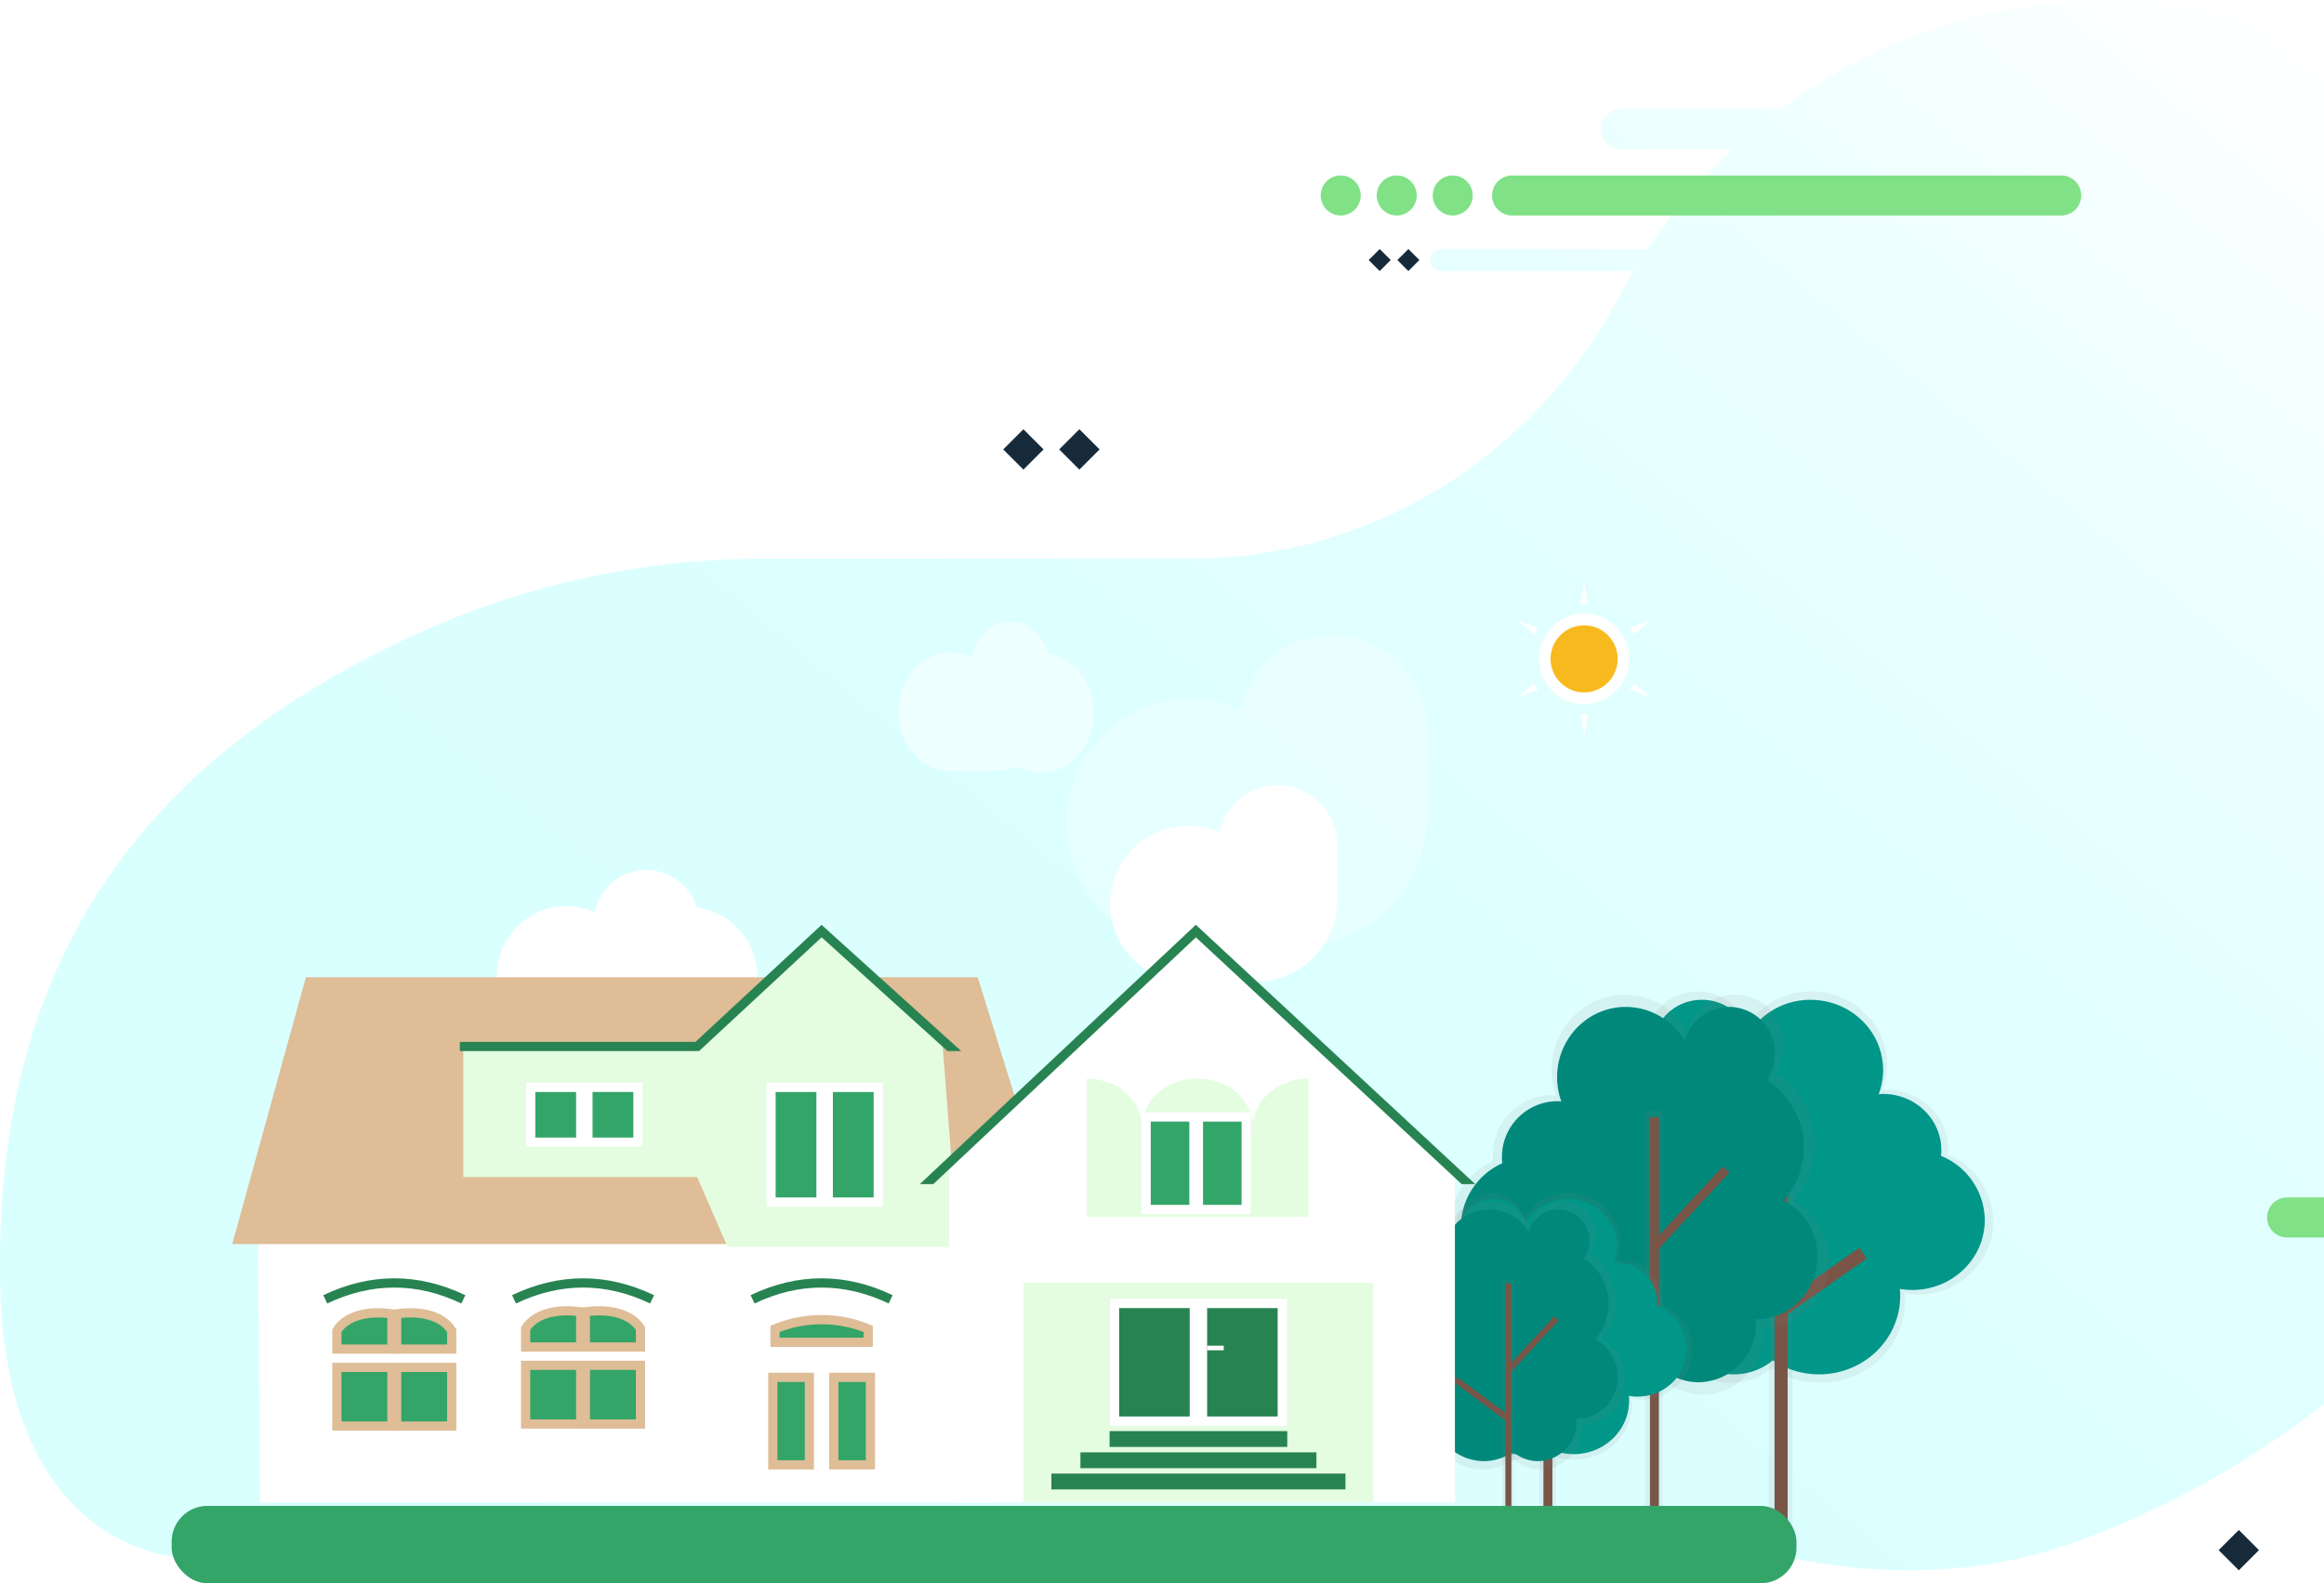<svg xmlns="http://www.w3.org/2000/svg" xmlns:xlink="http://www.w3.org/1999/xlink" width="880.771" height="600.086" viewBox="0 0 880.771 600.086">
  <defs>
    <linearGradient id="linear-gradient" x1="0.138" y1="1.025" x2="1.131" y2="0.205" gradientUnits="objectBoundingBox">
      <stop offset="0" stop-color="#d9ffff"/>
      <stop offset="0.414" stop-color="#dbffff"/>
      <stop offset="0.667" stop-color="#e3ffff"/>
      <stop offset="0.876" stop-color="#f2ffff"/>
      <stop offset="1" stop-color="#fff"/>
    </linearGradient>
    <filter id="Ellipse_26" x="575.74" y="225.094" width="49.255" height="49.255" filterUnits="userSpaceOnUse">
      <feOffset input="SourceAlpha"/>
      <feGaussianBlur stdDeviation="2.5" result="blur"/>
      <feFlood flood-color="#fff" flood-opacity="0.749"/>
      <feComposite operator="in" in2="blur"/>
      <feComposite in="SourceGraphic"/>
    </filter>
    <linearGradient id="linear-gradient-2" x1="-10.975" y1="-6.663" x2="-10.975" y2="-6.657" gradientUnits="objectBoundingBox">
      <stop offset="0" stop-color="gray" stop-opacity="0.251"/>
      <stop offset="0.54" stop-color="gray" stop-opacity="0.122"/>
      <stop offset="1" stop-color="gray" stop-opacity="0.102"/>
    </linearGradient>
    <linearGradient id="linear-gradient-3" x1="-178.122" y1="-6.251" x2="-178.122" y2="-6.245" xlink:href="#linear-gradient-2"/>
    <linearGradient id="linear-gradient-4" x1="-10.97" y1="-6.525" x2="-10.97" y2="-6.52" xlink:href="#linear-gradient-2"/>
    <linearGradient id="linear-gradient-5" x1="-224.753" y1="-6.134" x2="-224.753" y2="-6.129" xlink:href="#linear-gradient-2"/>
    <linearGradient id="linear-gradient-6" x1="-15.425" y1="-10.576" x2="-15.425" y2="-10.568" xlink:href="#linear-gradient-2"/>
    <linearGradient id="linear-gradient-7" x1="-239.123" y1="-9.759" x2="-239.123" y2="-9.752" xlink:href="#linear-gradient-2"/>
    <linearGradient id="linear-gradient-8" x1="-16" y1="-10.535" x2="-16" y2="-10.527" xlink:href="#linear-gradient-2"/>
    <linearGradient id="linear-gradient-9" x1="-307.693" y1="-9.74" x2="-307.693" y2="-9.733" xlink:href="#linear-gradient-2"/>
  </defs>
  <g id="Group_37" data-name="Group 37" transform="translate(-1242.703 -1721.298)">
    <path id="Path_126" data-name="Path 126" d="M2046.985,1721.328a210.834,210.834,0,0,0-129.146,41.2h-60.826a7.647,7.647,0,1,0,0,15.294h42.342a212.84,212.84,0,0,0-32.259,37.865h-78.144a4.171,4.171,0,1,0,0,8.343h72.883c-1.946,3.235-3.833,6.507-5.608,9.851-32.051,60.362-93.677,99.156-162.021,99.156H1532.673a317.789,317.789,0,0,0-134.829,29.807c-95.441,44.569-158.435,117.314-155.007,247.324,2.252,85.4,52.35,113.558,104.733,98.185l1.035-.3a119.494,119.494,0,0,1,17.77-3.814,123.667,123.667,0,0,1,65.93,8.832,28.2,28.2,0,0,0,22.332.163,123.423,123.423,0,0,1,98.49.159,27.462,27.462,0,0,0,22.062,0,123.364,123.364,0,0,1,99.867.459,27.4,27.4,0,0,0,22.469,0,123.341,123.341,0,0,1,100.543-.157,28.186,28.186,0,0,0,22.99.079,123.478,123.478,0,0,1,66.684-9.644,118.979,118.979,0,0,1,17.338,3.578c41.307,11.782,85.222,12.365,125.537-2.463a342.269,342.269,0,0,0,92.856-51.795V1737.277A207.024,207.024,0,0,0,2046.985,1721.328Z" transform="translate(0 0)" fill="url(#linear-gradient)"/>
    <rect id="Rectangle_273" data-name="Rectangle 273" width="10.815" height="10.815" transform="translate(1630.559 1883.987) rotate(45)" fill="#172a3a"/>
    <rect id="Rectangle_274" data-name="Rectangle 274" width="10.815" height="10.815" transform="translate(1651.777 1883.987) rotate(45)" fill="#172a3a"/>
    <rect id="Rectangle_275" data-name="Rectangle 275" width="10.815" height="10.815" transform="translate(2091.19 2301.173) rotate(45)" fill="#172a3a"/>
    <rect id="Rectangle_276" data-name="Rectangle 276" width="5.899" height="5.899" transform="translate(1776.457 1815.69) rotate(45)" fill="#172a3a"/>
    <rect id="Rectangle_277" data-name="Rectangle 277" width="5.899" height="5.899" transform="translate(1765.597 1815.69) rotate(45)" fill="#172a3a"/>
    <circle id="firstelipse" cx="7.579" cy="7.579" r="7.579" transform="translate(1785.688 1787.807)" fill="#80e187"/>
    <circle id="secondellipse" cx="7.579" cy="7.579" r="7.579" transform="translate(1764.469 1787.807)" fill="#80e187"/>
    <circle id="thirdellipse" cx="7.579" cy="7.579" r="7.579" transform="translate(1743.251 1787.807)" fill="#80e187"/>
    <path id="long_up" data-name="long up" d="M2135.344,1800.915H1927.238a7.58,7.58,0,1,0,0,15.16h208.106a7.58,7.58,0,0,0,0-15.16Z" transform="translate(-111.462 -13.109)" fill="#80e187"/>
    <path id="Path_127" data-name="Path 127" d="M2278.836,2264.61a7.58,7.58,0,0,0,0,15.16h13.991v-15.16Z" transform="translate(-169.353 -89.458)" fill="#80e187"/>
    <path id="Path_128" data-name="Path 128" d="M1827.124,2009.177a35.731,35.731,0,0,0-34.665,28.55,46.945,46.945,0,1,0-19.09,89.833h40.308a49.5,49.5,0,0,0,49.5-49.5v-32.594C1863.178,2025.636,1846.954,2009,1827.124,2009.177Z" transform="translate(-79.645 -47.4)" fill="#fff" opacity="0.3"/>
    <path id="Path_129" data-name="Path 129" d="M1809.767,2077.539a22.506,22.506,0,0,0-21.834,17.983,29.568,29.568,0,1,0-12.024,56.581H1801.3a31.177,31.177,0,0,0,31.178-31.178v-20.53C1832.475,2087.906,1822.257,2077.425,1809.767,2077.539Z" transform="translate(-82.925 -58.656)" fill="#fff"/>
    <path id="Path_130" data-name="Path 130" d="M1543.856,2130.232a19.983,19.983,0,0,0-38.712,1.821,26.337,26.337,0,1,0-10.71,50.4h22.613a27.69,27.69,0,0,0,10.981-2.257,26.592,26.592,0,1,0,15.828-49.962Z" transform="translate(-37.112 -64.994)" fill="#fff"/>
    <path id="Path_131" data-name="Path 131" d="M1707.143,2015.469c-1.963-6.993-7.715-12.174-14.46-12.1-7.211.075-13.208,5.913-14.6,13.655a17.692,17.692,0,0,0-9.022-1.914c-10.31.572-18.568,10.232-18.78,21.955-.228,12.617,8.708,22.926,19.764,22.926h16.973a18.671,18.671,0,0,0,8.242-1.924,17.992,17.992,0,0,0,9.176,2.54c11.025,0,19.962-10.151,19.962-22.674C1724.4,2026.45,1716.888,2016.969,1707.143,2015.469Z" transform="translate(-67.108 -46.443)" fill="#fff" opacity="0.5"/>
    <g id="Group_33" data-name="Group 33" transform="translate(1817.917 1941.975)">
      <g id="Group_32" data-name="Group 32" transform="translate(8.026 11.917)">
        <g transform="matrix(1, 0, 0, 1, -583.24, -232.59)" filter="url(#Ellipse_26)">
          <circle id="Ellipse_26-2" data-name="Ellipse 26" cx="17.128" cy="17.128" r="17.128" transform="translate(583.24 232.59)" fill="#fff"/>
        </g>
        <circle id="Ellipse_27" data-name="Ellipse 27" cx="12.713" cy="12.713" r="12.713" transform="translate(4.415 4.415)" fill="#f7ba1e"/>
      </g>
      <path id="Path_132" data-name="Path 132" d="M1959.705,1993.567l1.421-8.1,1.421,8.1Z" transform="translate(-1935.973 -1985.471)" fill="#fff"/>
      <path id="Path_133" data-name="Path 133" d="M1937.6,2008.135l-6.3-5.279,7.722,2.817Z" transform="translate(-1931.295 -1988.334)" fill="#fff"/>
      <path id="Path_134" data-name="Path 134" d="M1939.017,2033.768l-7.722,2.817,6.3-5.279Z" transform="translate(-1931.295 -1993.018)" fill="#fff"/>
      <path id="Path_135" data-name="Path 135" d="M1962.548,2045.319l-1.421,8.1-1.421-8.1Z" transform="translate(-1935.973 -1995.325)" fill="#fff"/>
      <path id="Path_136" data-name="Path 136" d="M1983.7,2031.307l6.3,5.279-7.722-2.817Z" transform="translate(-1939.689 -1993.018)" fill="#fff"/>
      <path id="Path_137" data-name="Path 137" d="M1982.274,2005.673l7.722-2.817-6.3,5.279Z" transform="translate(-1939.689 -1988.334)" fill="#fff"/>
    </g>
    <g id="Group_34" data-name="Group 34" transform="translate(1762.13 2097.094)">
      <g id="_Group_" data-name=" Group " transform="translate(86.858)">
        <path id="Path_103" data-name="Path 103" d="M1982.5,2247.651a30.686,30.686,0,0,1-8.332-20.992,31.165,31.165,0,0,1,15.287-26.637,18.093,18.093,0,0,1-3.191-10.226c0-10.288,8.632-18.628,19.281-18.628a19.189,19.189,0,0,1,18.5,13.409,28.927,28.927,0,0,1,24.6-13.407c15.865,0,28.73,12.429,28.73,27.755a26.86,26.86,0,0,1-1.759,9.579c.58-.041,1.169-.089,1.759-.089,12.736,0,23.055,9.974,23.055,22.28a21.386,21.386,0,0,1-.116,2.25,27.667,27.667,0,0,1,17.318,25.416c0,15.278-12.818,27.667-28.635,27.667a29.734,29.734,0,0,1-4.956-.423c.083.919.136,1.855.136,2.8,0,17.146-14.385,31.048-32.132,31.048a32.73,32.73,0,0,1-18.3-5.529,24.391,24.391,0,0,1-15.537,5.529c-13.26,0-24.005-10.383-24.005-23.181,0-.552.047-1.1.088-1.643h-.088c-14.194,0-25.7-11.12-25.7-24.837A24.749,24.749,0,0,1,1982.5,2247.651Z" transform="translate(-1968.49 -2171.166)" fill="url(#linear-gradient-2)"/>
      </g>
      <path id="_Path_" data-name=" Path " d="M1985.725,2248.17a29.391,29.391,0,0,1-7.97-20.092,29.826,29.826,0,0,1,14.631-25.5,17.316,17.316,0,0,1-3.054-9.812c0-9.844,8.263-17.829,18.456-17.829a18.406,18.406,0,0,1,17.726,12.831,27.692,27.692,0,0,1,23.5-12.824c15.19,0,27.5,11.9,27.5,26.589a25.694,25.694,0,0,1-1.684,9.169c.559-.041,1.118-.083,1.684-.083,12.19,0,22.069,9.544,22.069,21.326a20.634,20.634,0,0,1-.116,2.154,26.518,26.518,0,0,1,16.574,24.326c0,14.625-12.272,26.48-27.408,26.48a28.61,28.61,0,0,1-4.775-.4c.083.879.132,1.772.132,2.673,0,16.411-13.772,29.712-30.755,29.712a31.372,31.372,0,0,1-17.515-5.29,23.355,23.355,0,0,1-14.815,5.3c-12.688,0-22.972-9.941-22.972-22.2,0-.532.041-1.05.083-1.575h-.083c-13.588,0-24.605-10.642-24.605-23.774a23.692,23.692,0,0,1,13.4-21.189Z" transform="translate(-1882.264 -2171.787)" fill="#009688"/>
      <line id="_Path_2" data-name=" Path 2" y2="165.154" transform="translate(155.59 45.3)" fill="none"/>
      <rect id="Rectangle_235" data-name="Rectangle 235" width="8.993" height="165.148" transform="translate(150.941 45.3)" fill="url(#linear-gradient-3)"/>
      <rect id="Rectangle_236" data-name="Rectangle 236" width="4.977" height="165.148" transform="translate(153.102 45.3)" fill="#795548"/>
      <line id="_Path_3" data-name=" Path 3" x1="29.494" y1="30.08" transform="translate(126.601 64.683)" fill="none"/>
      <rect id="Rectangle_237" data-name="Rectangle 237" width="4.976" height="42.123" transform="matrix(0.714, -0.7, 0.7, 0.714, 124.832, 66.425)" fill="#795548"/>
      <line id="_Path_4" data-name=" Path 4" y1="21.448" x2="30.571" transform="translate(156.095 99.167)" fill="none"/>
      <rect id="Rectangle_238" data-name="Rectangle 238" width="37.348" height="4.977" transform="translate(154.663 118.566) rotate(-35.06)" fill="#795548"/>
      <g id="_Group_2" data-name=" Group 2" transform="translate(29.767 1.195)">
        <path id="Path_104" data-name="Path 104" d="M2030.618,2250.787a32.546,32.546,0,0,0-6.715-48.679,19.243,19.243,0,0,0,3.082-10.479,18.565,18.565,0,0,0-36.476-5.331,27.6,27.6,0,0,0-23.746-13.7c-15.32,0-27.742,12.7-27.742,28.368a28.911,28.911,0,0,0,1.7,9.79c-.559-.041-1.125-.089-1.7-.089-12.272,0-22.267,10.226-22.267,22.772,0,.777.041,1.541.116,2.3a28.3,28.3,0,0,0-16.724,25.979c0,15.621,12.381,28.28,27.65,28.28a27.174,27.174,0,0,0,4.772-.429c-.083.941-.129,1.9-.129,2.857,0,17.521,13.887,31.73,31.028,31.73a30.405,30.405,0,0,0,17.665-5.652,22.775,22.775,0,0,0,15,5.652c12.8,0,23.18-10.615,23.18-23.706,0-.566-.048-1.125-.084-1.684h.084c13.71,0,24.816-11.365,24.816-25.383A25.441,25.441,0,0,0,2030.618,2250.787Z" transform="translate(-1900.146 -2172.596)" fill="url(#linear-gradient-4)"/>
      </g>
      <path id="_Path_5" data-name=" Path 5" d="M2027.911,2251.549a30.544,30.544,0,0,0-6.306-45.679,18.066,18.066,0,0,0,2.891-9.838,17.412,17.412,0,0,0-34.212-5.012,25.906,25.906,0,0,0-22.294-12.865c-14.379,0-26.037,11.925-26.037,26.63a27.124,27.124,0,0,0,1.6,9.188c-.525-.041-1.057-.083-1.6-.083a21.122,21.122,0,0,0-20.9,21.374,20.623,20.623,0,0,0,.11,2.154,26.59,26.59,0,0,0-15.681,24.387c0,14.658,11.591,26.542,25.955,26.542a25.544,25.544,0,0,0,4.492-.4c-.075.886-.123,1.78-.123,2.679,0,16.451,13.036,29.78,29.119,29.78a28.539,28.539,0,0,0,16.581-5.3,21.38,21.38,0,0,0,14.078,5.307,22.009,22.009,0,0,0,21.756-22.254c0-.532-.041-1.057-.075-1.581h.075c12.864,0,23.3-10.67,23.3-23.83A23.861,23.861,0,0,0,2027.911,2251.549Z" transform="translate(-1871.258 -2172.316)" fill="#00897b"/>
      <rect id="Rectangle_239" data-name="Rectangle 239" width="6.763" height="168.249" transform="translate(103.952 45.238)" fill="url(#linear-gradient-5)"/>
      <rect id="Rectangle_240" data-name="Rectangle 240" width="3.402" height="165.883" transform="translate(105.875 47.604)" fill="#795548"/>
      <rect id="Rectangle_241" data-name="Rectangle 241" width="41.097" height="3.402" transform="translate(105.554 96.456) rotate(-47.2)" fill="#795548"/>
      <rect id="Rectangle_242" data-name="Rectangle 242" width="3.402" height="36.06" transform="translate(76.855 103.441) rotate(-53.417)" fill="#795548"/>
      <g id="_Group_3" data-name=" Group 3" transform="translate(20.377 76.425)">
        <path id="Path_105" data-name="Path 105" d="M1898.452,2314.809a20.935,20.935,0,0,1-5.672-14.317,21.24,21.24,0,0,1,10.418-18.149,12.327,12.327,0,0,1-2.171-6.99,12.924,12.924,0,0,1,13.138-12.7,13.085,13.085,0,0,1,12.606,9.136,19.712,19.712,0,0,1,16.76-9.133c10.813,0,19.581,8.468,19.581,18.912a18.279,18.279,0,0,1-1.2,6.532c.4,0,.791-.061,1.2-.061a15.439,15.439,0,0,1,15.681,15.183,14.733,14.733,0,0,1-.083,1.534,18.85,18.85,0,0,1,11.8,17.324c0,10.411-8.734,18.851-19.513,18.851a20.358,20.358,0,0,1-3.409-.287c.061.627.1,1.261.1,1.9,0,11.686-9.8,21.135-21.9,21.135a22.329,22.329,0,0,1-12.415-3.7,16.62,16.62,0,0,1-10.588,3.735c-9.034,0-16.363-7.076-16.363-15.8a6.883,6.883,0,0,1,.061-1.118h-.061c-9.674,0-17.515-7.575-17.515-16.923a16.869,16.869,0,0,1,9.545-15.067Z" transform="translate(-1888.905 -2262.655)" fill="url(#linear-gradient-6)"/>
      </g>
      <path id="_Path_6" data-name=" Path 6" d="M1900.64,2315.173a20.029,20.029,0,0,1-5.454-13.687,20.324,20.324,0,0,1,9.974-17.375,11.8,11.8,0,0,1-2.079-6.688,12.369,12.369,0,0,1,12.571-12.148,12.518,12.518,0,0,1,12.067,8.747,18.871,18.871,0,0,1,16.039-8.747c10.349,0,18.742,8.1,18.742,18.108a17.516,17.516,0,0,1-1.145,6.252c.382,0,.757-.054,1.145-.054a14.789,14.789,0,0,1,15.036,14.529,13.876,13.876,0,0,1-.075,1.466,18.043,18.043,0,0,1,11.3,16.581c0,9.968-8.365,18.044-18.681,18.044a19.486,19.486,0,0,1-3.232-.273c.054.6.088,1.207.088,1.821,0,11.181-9.381,20.249-20.958,20.249a21.376,21.376,0,0,1-11.931-3.606,15.914,15.914,0,0,1-10.131,3.606c-8.645,0-15.681-6.766-15.681-15.129a7.013,7.013,0,0,1,.054-1.07h-.054c-9.258,0-16.765-7.254-16.765-16.2a16.144,16.144,0,0,1,9.163-14.427Z" transform="translate(-1868.95 -2186.66)" fill="#009688"/>
      <line id="_Path_7" data-name=" Path 7" y2="112.541" transform="translate(67.218 107.328)" fill="none"/>
      <rect id="Rectangle_243" data-name="Rectangle 243" width="6.129" height="112.541" transform="translate(64.048 107.328)" fill="url(#linear-gradient-7)"/>
      <rect id="Rectangle_244" data-name="Rectangle 244" width="3.388" height="112.541" transform="translate(65.52 107.328)" fill="#795548"/>
      <line id="_Path_8" data-name=" Path 8" x1="20.092" y1="20.501" transform="translate(47.467 120.534)" fill="none"/>
      <rect id="Rectangle_245" data-name="Rectangle 245" width="3.388" height="28.7" transform="matrix(0.714, -0.7, 0.7, 0.714, 46.254, 121.718)" fill="#795548"/>
      <line id="_Path_9" data-name=" Path 9" y1="14.618" x2="20.835" transform="translate(67.559 144.035)" fill="none"/>
      <rect id="Rectangle_246" data-name="Rectangle 246" width="25.451" height="3.388" transform="translate(66.588 157.25) rotate(-35.06)" fill="#795548"/>
      <g id="_Group_4" data-name=" Group 4" transform="translate(0 79.437)">
        <path id="Path_106" data-name="Path 106" d="M1952.094,2318.743a21.815,21.815,0,0,0-4.507-32.67,12.952,12.952,0,0,0,2.045-7.036,12.462,12.462,0,0,0-24.482-3.58,18.529,18.529,0,0,0-15.926-9.2,18.833,18.833,0,0,0-18.619,19.046,19.417,19.417,0,0,0,1.138,6.572c-.375,0-.757-.061-1.138-.061a15.115,15.115,0,0,0-14.944,15.283v0a10.55,10.55,0,0,0,.075,1.542,18.994,18.994,0,0,0-11.223,17.433,18.778,18.778,0,0,0,18.558,18.981,18.243,18.243,0,0,0,3.211-.287c-.054.634-.088,1.268-.088,1.916a21.07,21.07,0,0,0,20.822,21.3,20.407,20.407,0,0,0,11.856-3.791,15.292,15.292,0,0,0,10.07,3.791,15.736,15.736,0,0,0,15.558-15.911v0a7.655,7.655,0,0,0-.054-1.132h.054a16.855,16.855,0,0,0,16.663-17.041A17.076,17.076,0,0,0,1952.094,2318.743Z" transform="translate(-1864.512 -2266.26)" fill="url(#linear-gradient-8)"/>
      </g>
      <path id="_Path_10" data-name=" Path 10" d="M1950.273,2319.262a20.507,20.507,0,0,0-4.234-30.68,12.123,12.123,0,0,0,1.943-6.6,11.7,11.7,0,0,0-22.983-3.362,17.389,17.389,0,0,0-14.965-8.632,17.678,17.678,0,0,0-17.474,17.877,18.237,18.237,0,0,0,1.07,6.17c-.354,0-.682-.054-1.07-.054a14.187,14.187,0,0,0-14.024,14.317,10.176,10.176,0,0,0,.069,1.444,17.832,17.832,0,0,0-10.534,16.364,17.626,17.626,0,0,0,17.419,17.814,17.032,17.032,0,0,0,3.013-.273q-.083.89-.083,1.8a19.775,19.775,0,0,0,19.547,19.99,19.143,19.143,0,0,0,11.134-3.559,14.315,14.315,0,0,0,9.449,3.559,14.774,14.774,0,0,0,14.6-14.931,7.1,7.1,0,0,0-.054-1.056h.054a15.817,15.817,0,0,0,15.64-15.992v0a16.031,16.031,0,0,0-8.521-14.195Z" transform="translate(-1865.098 -2187.437)" fill="#00897b"/>
      <rect id="Rectangle_247" data-name="Rectangle 247" width="4.541" height="112.93" transform="translate(49.805 109.005)" fill="url(#linear-gradient-9)"/>
      <rect id="Rectangle_248" data-name="Rectangle 248" width="2.284" height="111.341" transform="translate(51.094 110.594)" fill="#795548"/>
      <rect id="Rectangle_249" data-name="Rectangle 249" width="27.585" height="2.284" transform="translate(50.873 143.374) rotate(-47.2)" fill="#795548"/>
      <rect id="Rectangle_250" data-name="Rectangle 250" width="2.284" height="24.204" transform="translate(31.61 148.07) rotate(-53.417)" fill="#795548"/>
    </g>
    <g id="Group_36" data-name="Group 36" transform="translate(1307.76 2071.802)">
      <g id="Group_35" data-name="Group 35" transform="translate(22.957)">
        <path id="Path_138" data-name="Path 138" d="M1359.765,2282.333l.691,100.817h279.051V2282.333Z" transform="translate(-1349.991 -2164.177)" fill="#fff"/>
        <path id="Path_139" data-name="Path 139" d="M1441.7,2310.837c-16.855-8.052-33.962-8.052-50.817,0l-1.505-3.147c17.863-8.53,35.964-8.53,53.827,0Z" transform="translate(-1354.867 -2167.299)" fill="#288352"/>
        <path id="Path_140" data-name="Path 140" d="M1527.327,2310.837c-16.855-8.052-33.961-8.052-50.816,0l-1.506-3.147c17.863-8.53,35.965-8.53,53.828,0Z" transform="translate(-1368.966 -2167.299)" fill="#288352"/>
        <path id="Path_141" data-name="Path 141" d="M1635.556,2310.837c-16.855-8.052-33.962-8.052-50.816,0l-1.506-3.147c17.863-8.53,35.965-8.53,53.828,0Z" transform="translate(-1386.786 -2167.299)" fill="#288352"/>
        <rect id="Rectangle_278" data-name="Rectangle 278" width="20.867" height="22.245" transform="translate(39.661 167.76)" fill="#33a568"/>
        <path id="Path_142" data-name="Path 142" d="M1417.81,2365.36h-24.353v-25.732h24.353Zm-20.864-3.488h17.376v-18.755h-17.376Z" transform="translate(-1355.539 -2173.611)" fill="#debd97"/>
        <rect id="Rectangle_279" data-name="Rectangle 279" width="20.867" height="22.245" transform="translate(62.318 167.76)" fill="#33a568"/>
        <path id="Path_143" data-name="Path 143" d="M1444.931,2365.36h-24.352v-25.732h24.352Zm-20.864-3.488h17.375v-18.755h-17.375Z" transform="translate(-1360.004 -2173.611)" fill="#debd97"/>
        <path id="Path_144" data-name="Path 144" d="M1443.532,2323.736c-3.37-5.561-11.565-7.723-20.867-6.372v13.328h20.867Z" transform="translate(-1360.348 -2169.881)" fill="#33a568"/>
        <path id="Path_145" data-name="Path 145" d="M1444.931,2332.091h-24.352v-16.583l1.492-.218c10.519-1.523,18.957,1.169,22.608,7.2l.252.415Zm-20.864-3.488h17.375v-4.7c-2.844-4.184-9.357-6.172-17.375-5.345Z" transform="translate(-1360.004 -2169.535)" fill="#debd97"/>
        <path id="Path_146" data-name="Path 146" d="M1395.543,2323.736c3.371-5.561,11.565-7.723,20.867-6.372v13.328h-20.867Z" transform="translate(-1355.882 -2169.881)" fill="#33a568"/>
        <path id="Path_147" data-name="Path 147" d="M1417.81,2332.092h-24.353V2322.9l.252-.415c3.648-6.03,12.086-8.718,22.609-7.2l1.492.218Zm-20.864-3.488h17.376v-10.045c-8.008-.828-14.528,1.158-17.376,5.344Z" transform="translate(-1355.539 -2169.535)" fill="#debd97"/>
        <rect id="Rectangle_280" data-name="Rectangle 280" width="13.863" height="33.17" transform="translate(204.87 171.529)" fill="#33a568"/>
        <path id="Path_148" data-name="Path 148" d="M1608.579,2380.8h-17.352v-36.659h17.352Zm-13.864-3.488h10.376v-29.683h-10.376Z" transform="translate(-1388.102 -2174.354)" fill="#debd97"/>
        <rect id="Rectangle_281" data-name="Rectangle 281" width="13.863" height="33.17" transform="translate(227.992 171.529)" fill="#33a568"/>
        <path id="Path_149" data-name="Path 149" d="M1636.259,2380.8h-17.352v-36.659h17.352Zm-13.864-3.488h10.376v-29.683h-10.376Z" transform="translate(-1392.659 -2174.354)" fill="#debd97"/>
        <rect id="Rectangle_282" data-name="Rectangle 282" width="20.867" height="22.245" transform="translate(111.193 166.972)" fill="#33a568"/>
        <path id="Path_150" data-name="Path 150" d="M1503.443,2364.417h-24.355v-25.735h24.355Zm-20.867-3.489h17.38v-18.76h-17.38Z" transform="translate(-1369.638 -2173.456)" fill="#debd97"/>
        <rect id="Rectangle_283" data-name="Rectangle 283" width="20.867" height="22.245" transform="translate(133.85 166.972)" fill="#33a568"/>
        <path id="Path_151" data-name="Path 151" d="M1530.564,2364.417h-24.356v-25.735h24.356Zm-20.868-3.489h17.379v-18.76H1509.7Z" transform="translate(-1374.103 -2173.456)" fill="#debd97"/>
        <path id="Path_152" data-name="Path 152" d="M1529.163,2322.791c-3.37-5.561-11.565-7.722-20.866-6.371v13.328h20.867Z" transform="translate(-1374.447 -2169.726)" fill="#33a568"/>
        <path id="Path_153" data-name="Path 153" d="M1530.564,2331.15h-24.356V2314.57l1.492-.218c10.338-1.489,19.007,1.251,22.611,7.191l.252.419Zm-20.868-3.489h17.379v-4.7c-2.851-4.187-9.374-6.173-17.379-5.342Z" transform="translate(-1374.103 -2169.384)" fill="#debd97"/>
        <path id="Path_154" data-name="Path 154" d="M1481.175,2322.791c3.37-5.561,11.565-7.722,20.866-6.371v13.328h-20.867Z" transform="translate(-1369.981 -2169.726)" fill="#33a568"/>
        <path id="Path_155" data-name="Path 155" d="M1503.443,2331.15h-24.355v-9.187l.252-.416c3.6-5.94,12.246-8.686,22.611-7.194l1.492.218Zm-20.867-3.489h17.38v-10.042c-8.012-.841-14.532,1.155-17.38,5.342Z" transform="translate(-1369.638 -2169.384)" fill="#debd97"/>
        <path id="Path_156" data-name="Path 156" d="M1629.634,2328.625h-35.325v-5.077a46.107,46.107,0,0,1,35.325,0Z" transform="translate(-1388.609 -2170.384)" fill="#33a568"/>
        <path id="Path_157" data-name="Path 157" d="M1631.034,2330.027h-38.812v-8l1.1-.439a48.012,48.012,0,0,1,36.615,0l1.1.439Zm-35.324-3.489h31.836V2324.4a44.444,44.444,0,0,0-31.836,0Z" transform="translate(-1388.265 -2170.043)" fill="#debd97"/>
        <path id="Path_158" data-name="Path 158" d="M1348.065,2265.841l27.905-101.156H1630.6L1662,2265.841Z" transform="translate(-1348.065 -2144.806)" fill="#debd97"/>
        <path id="Path_159" data-name="Path 159" d="M1635.763,2186.3l-47.073-42.555-47.125,43.74h-88.653v49.483h88.635l11.474,26.457h87.439l-5.878-75.94h-.086Z" transform="translate(-1365.328 -2141.359)" fill="#e4fde1"/>
        <rect id="Rectangle_284" data-name="Rectangle 284" width="18.941" height="20.763" transform="translate(113.119 61.632)" fill="#33a568"/>
        <path id="Path_160" data-name="Path 160" d="M1503.822,2236.83h-22.431v-24.25h22.431Zm-18.942-3.489h15.455v-17.273h-15.455Z" transform="translate(-1370.017 -2152.692)" fill="#fff"/>
        <rect id="Rectangle_285" data-name="Rectangle 285" width="18.941" height="20.763" transform="translate(134.812 61.632)" fill="#33a568"/>
        <path id="Path_161" data-name="Path 161" d="M1529.791,2236.83h-22.427v-24.25h22.427Zm-18.94-3.489H1526.3v-17.273h-15.452Z" transform="translate(-1374.293 -2152.692)" fill="#fff"/>
        <rect id="Rectangle_286" data-name="Rectangle 286" width="18.941" height="43.463" transform="translate(204.198 61.632)" fill="#33a568"/>
        <path id="Path_162" data-name="Path 162" d="M1612.851,2259.53h-22.428v-46.95h22.428Zm-18.94-3.488h15.451v-39.974h-15.451Z" transform="translate(-1387.969 -2152.692)" fill="#fff"/>
        <rect id="Rectangle_287" data-name="Rectangle 287" width="18.941" height="43.463" transform="translate(225.891 61.632)" fill="#33a568"/>
        <path id="Path_163" data-name="Path 163" d="M1638.822,2259.53h-22.431v-46.95h22.431Zm-18.943-3.488h15.455v-39.974h-15.455Z" transform="translate(-1392.245 -2152.692)" fill="#fff"/>
        <path id="Path_164" data-name="Path 164" d="M1865.013,2234.884v125.448h-191.64V2233.064l93.461-89.316Z" transform="translate(-1401.627 -2141.359)" fill="#fff"/>
        <rect id="Rectangle_288" data-name="Rectangle 288" width="132.56" height="83.256" transform="translate(299.895 135.716)" fill="#e4fde1"/>
        <path id="Path_165" data-name="Path 165" d="M1798.745,2228.962a15.964,15.964,0,0,0,.1,1.74h-.2a16.025,16.025,0,0,0,.1-1.74c0-10.089-9.414-18.268-21.025-18.268s-21.026,8.179-21.026,18.268a15.963,15.963,0,0,0,.1,1.74h-.2a16.025,16.025,0,0,0,.1-1.74c0-10.089-9.414-18.268-21.025-18.268v52.369h84.1v-52.369C1808.158,2210.694,1798.745,2218.873,1798.745,2228.962Z" transform="translate(-1411.885 -2152.382)" fill="#e4fde1"/>
        <rect id="Rectangle_289" data-name="Rectangle 289" width="18.105" height="35.042" transform="translate(346.367 72.861)" fill="#33a568"/>
        <path id="Path_166" data-name="Path 166" d="M1782.208,2264.553h-21.594V2226.02h21.594Zm-18.105-3.488h14.617v-31.557H1764.1Z" transform="translate(-1415.992 -2154.905)" fill="#fff"/>
        <rect id="Rectangle_290" data-name="Rectangle 290" width="18.105" height="35.042" transform="translate(366.175 72.861)" fill="#33a568"/>
        <path id="Path_167" data-name="Path 167" d="M1805.92,2264.553h-21.593V2226.02h21.593Zm-18.105-3.488h14.617v-31.557h-14.617Z" transform="translate(-1419.896 -2154.905)" fill="#fff"/>
        <path id="Path_168" data-name="Path 168" d="M1665.111,2239.189l99.531-93.525,100.754,93.525h5.123l-104.7-97.19-1.192-1.11-104.614,98.3Z" transform="translate(-1399.428 -2140.888)" fill="#288352"/>
        <path id="Path_169" data-name="Path 169" d="M1541.991,2188.766l46.456-43.121,47.7,43.121h5.2l-52.931-47.849-47.792,44.361h-89.288v3.488h90.657Z" transform="translate(-1365.068 -2140.893)" fill="#288352"/>
        <rect id="Rectangle_291" data-name="Rectangle 291" width="111.448" height="6" transform="translate(310.451 208.007)" fill="#288352"/>
        <rect id="Rectangle_292" data-name="Rectangle 292" width="89.445" height="6" transform="translate(321.453 199.956)" fill="#288352"/>
        <rect id="Rectangle_293" data-name="Rectangle 293" width="67.347" height="6" transform="translate(332.502 191.904)" fill="#288352"/>
        <rect id="Rectangle_294" data-name="Rectangle 294" width="30.226" height="44.576" transform="translate(334.394 143.538)" fill="#288352"/>
        <path id="Path_170" data-name="Path 170" d="M1779.994,2358.694h-33.713v-48.063h33.713Zm-30.225-3.488h26.736v-41.088h-26.736Z" transform="translate(-1413.632 -2168.837)" fill="#fff"/>
        <rect id="Rectangle_295" data-name="Rectangle 295" width="30.226" height="44.576" transform="translate(367.731 143.538)" fill="#288352"/>
        <path id="Path_171" data-name="Path 171" d="M1819.9,2358.694H1786.19v-48.063H1819.9Zm-30.224-3.488h26.737v-41.088h-26.737Z" transform="translate(-1420.203 -2168.837)" fill="#fff"/>
        <rect id="Rectangle_296" data-name="Rectangle 296" width="6.306" height="1.731" transform="translate(369.461 159.54)" fill="#fff"/>
      </g>
      <rect id="Rectangle_297" data-name="Rectangle 297" width="615.789" height="29.332" rx="13.549" transform="translate(0 220.249)" fill="#33a568"/>
    </g>
  </g>
</svg>
